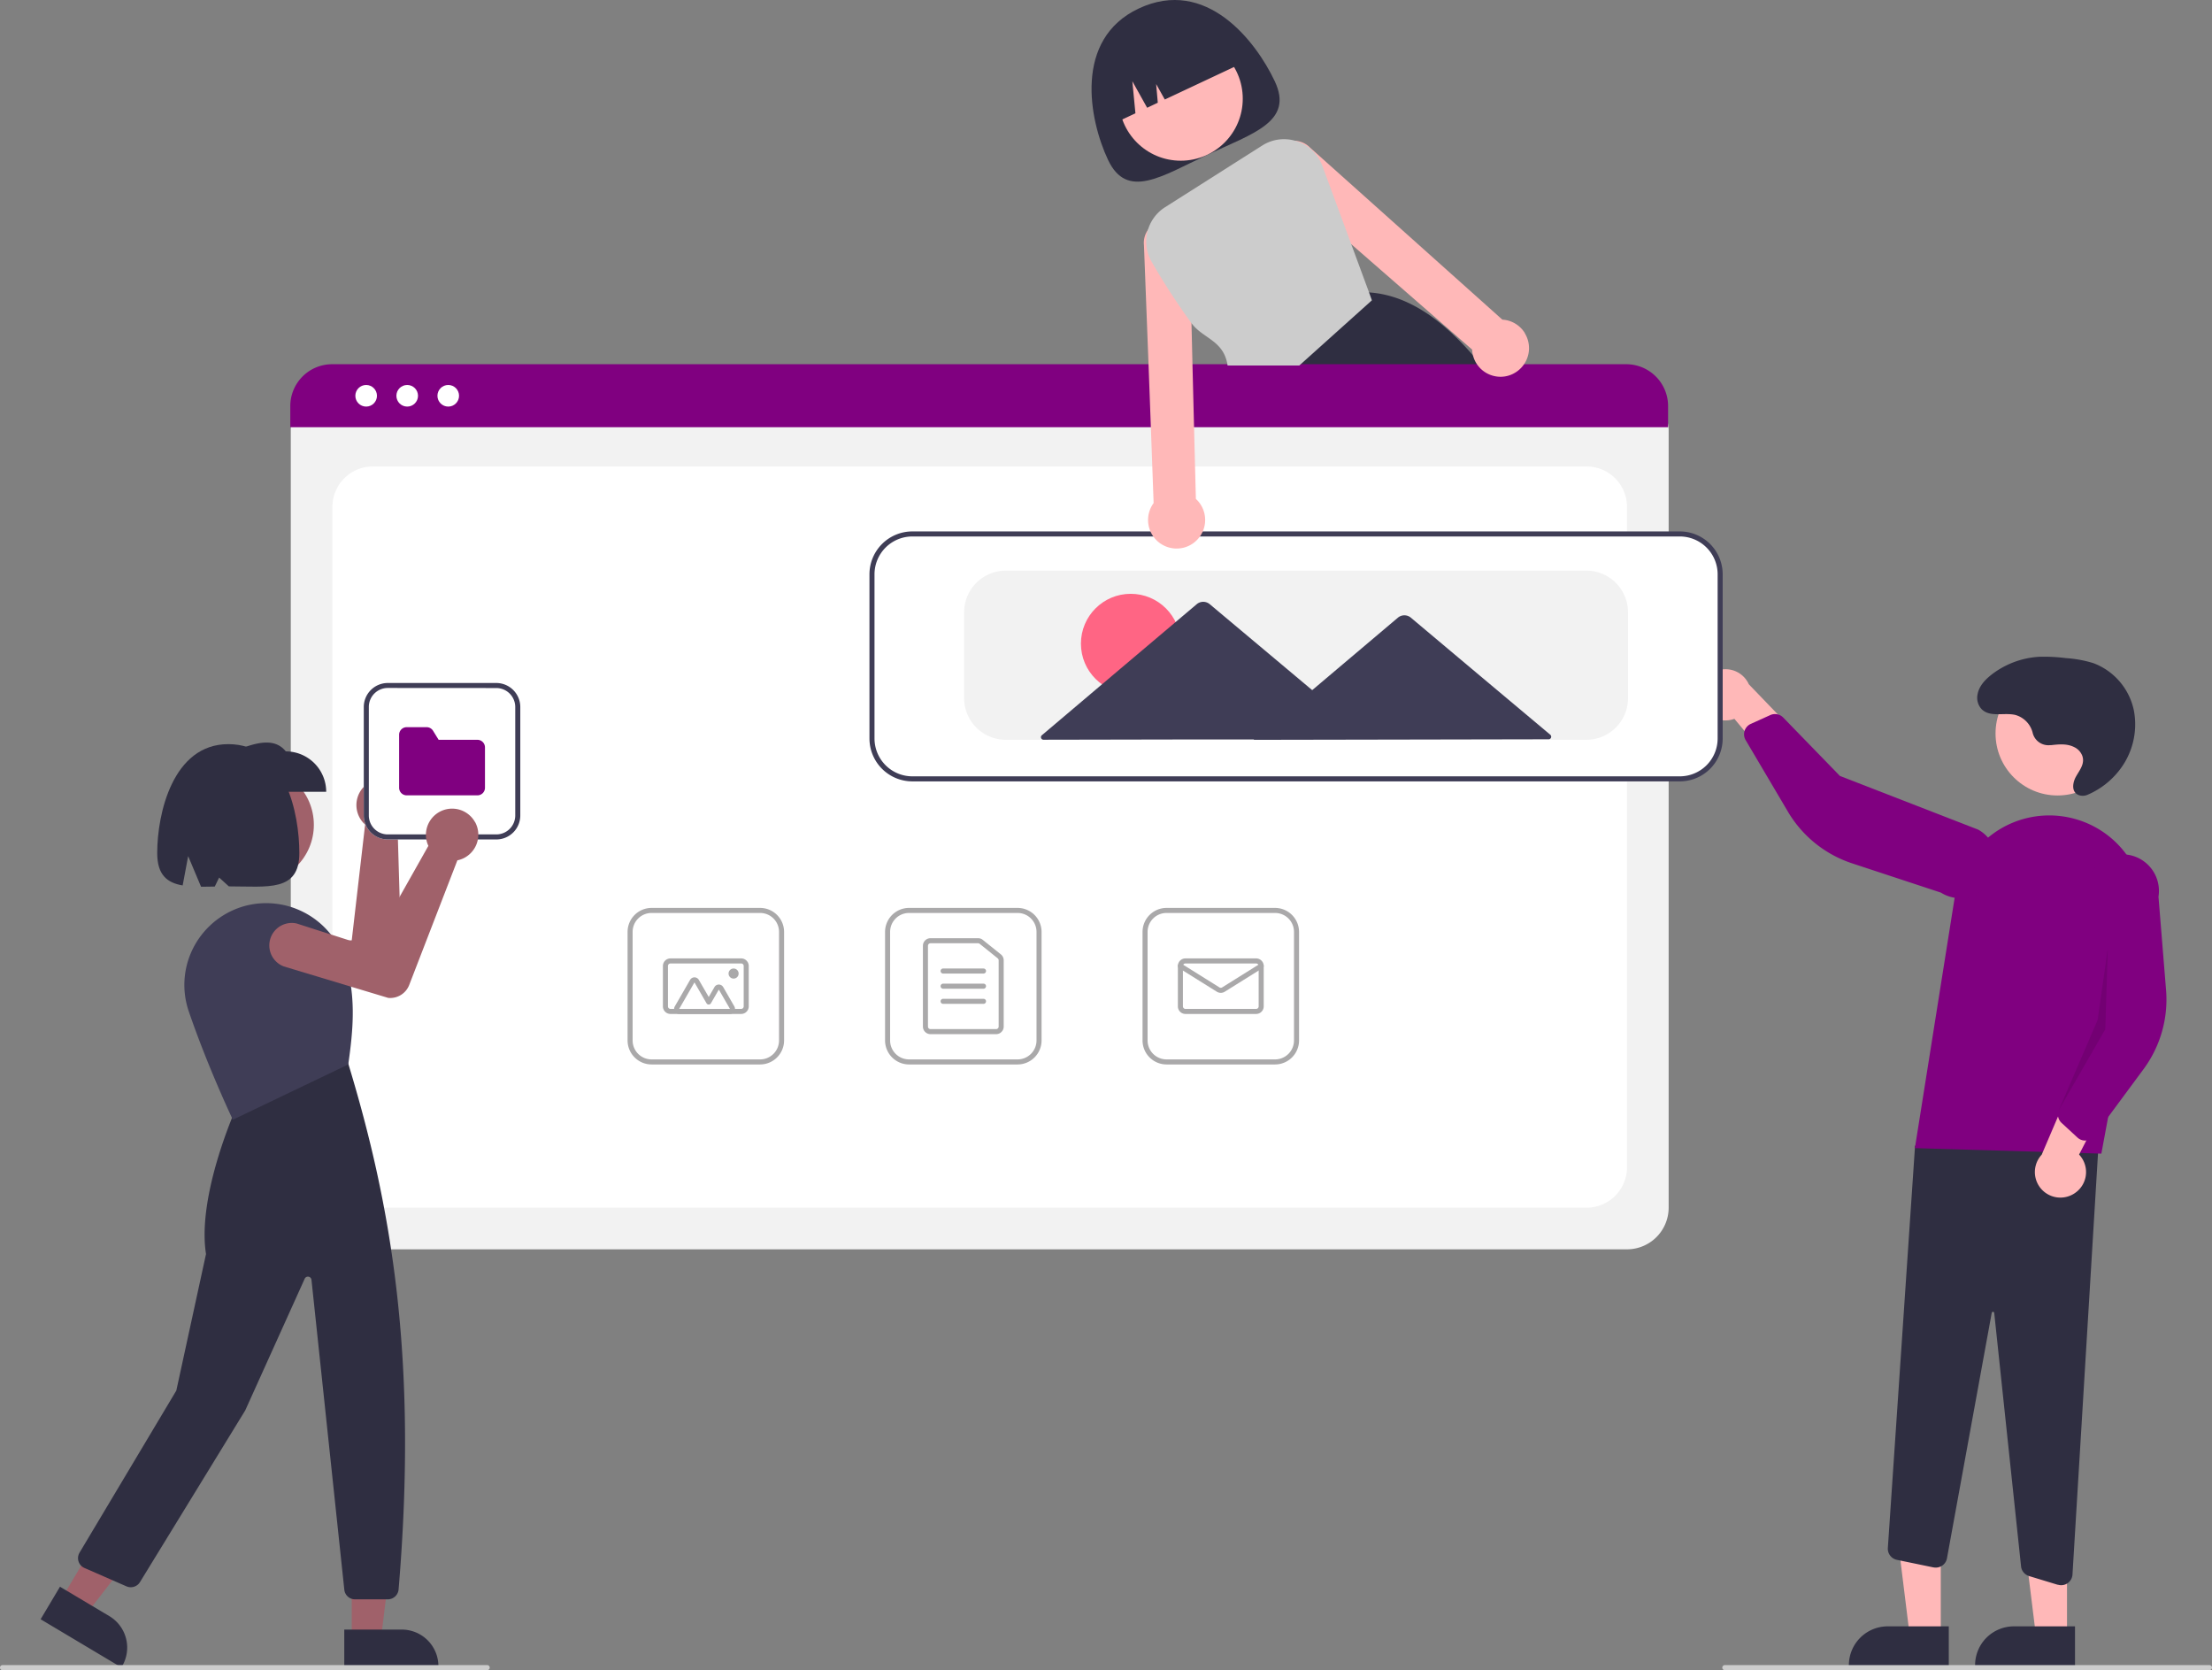 <svg id="Layer_1" data-name="Layer 1" xmlns="http://www.w3.org/2000/svg" viewBox="0 0 876.27 661.47"><rect x="0" y="0" width="876.27" height="661.47" fill="#808080" stroke="none"/><defs><style>.cls-1{fill:#2f2e41;}.cls-2{fill:#ffb8b8;}.cls-3{fill:#f2f2f2;}.cls-4{fill:#fff;}.cls-5{fill:purple;}.cls-6{fill:#aaa9aa;}.cls-7{opacity:0.1;isolation:isolate;}.cls-8{fill:#3f3d56;}.cls-9{fill:#ff6584;}.cls-10{fill:#ccc;}.cls-11{fill:#a0616a;}</style></defs><title>aboutteam</title><path class="cls-1" d="M505,32.19c7.52,16-8.41,20.53-26.66,29.1s-31.89,17.95-39.41,2S425.29,15.5,451.1,3.37C477.8-9.18,497.45,16.2,505,32.19Z"/><circle class="cls-2" cx="467.75" cy="39.09" r="24.56"/><path class="cls-1" d="M589.43,148c-.85-1.11-1.7-2.2-2.56-3.26-1.11-1.38-2.23-2.71-3.35-4-12.73-14.69-26.27-23.94-41.18-24.93h0l-.22,0-29.71,29-10.1,9.84.22.54L508,168.7h95.49A239.24,239.24,0,0,0,589.43,148Z"/><path class="cls-1" d="M441,49h0l8.79-4.13-1.22-12.69,5.87,10.5,4.21-2L458,33.29l3.43,6.12,31.23-14.67h0A26,26,0,0,0,458,12.26l-4.53,2.13A26,26,0,0,0,441,49Z"/><path class="cls-3" d="M644.53,494.8H131.69a16.52,16.52,0,0,1-16.5-16.5V170.15a12.09,12.09,0,0,1,12.09-12.09H648.73a12.32,12.32,0,0,1,12.3,12.3V478.3A16.52,16.52,0,0,1,644.53,494.8Z"/><path class="cls-4" d="M147.69,478.3H628.53a16,16,0,0,0,16-16V200.75a16,16,0,0,0-16-16H147.69a16,16,0,0,0-16,16V462.3A16,16,0,0,0,147.69,478.3Z"/><path class="cls-5" d="M660.8,169.2H115v-8.4a16.57,16.57,0,0,1,16.56-16.55H644.24A16.58,16.58,0,0,1,660.8,160.8Z"/><circle class="cls-4" cx="145.05" cy="156.75" r="4.28"/><circle class="cls-4" cx="161.31" cy="156.75" r="4.28"/><circle class="cls-4" cx="177.57" cy="156.75" r="4.28"/><path class="cls-6" d="M403.11,421.58h-43a9.52,9.52,0,0,1-9.5-9.5v-43a9.52,9.52,0,0,1,9.5-9.5h43a9.52,9.52,0,0,1,9.5,9.5v43A9.52,9.52,0,0,1,403.11,421.58Zm-43-60a7.5,7.5,0,0,0-7.5,7.5v43a7.51,7.51,0,0,0,7.5,7.5h43a7.51,7.51,0,0,0,7.5-7.5v-43a7.5,7.5,0,0,0-7.5-7.5Z"/><path class="cls-6" d="M394.61,409.58h-26a3,3,0,0,1-3-3v-32a3,3,0,0,1,3-3h18.84a3,3,0,0,1,1.88.66l7.16,5.75a3,3,0,0,1,1.12,2.34v26.25A3,3,0,0,1,394.61,409.58Zm-26-36a1,1,0,0,0-1,1v32a1,1,0,0,0,1,1h26a1,1,0,0,0,1-1V380.33a1,1,0,0,0-.37-.78l-7.16-5.75a1,1,0,0,0-.63-.22Z"/><path class="cls-6" d="M389.61,385.58h-16a1,1,0,0,1,0-2h16a1,1,0,0,1,0,2Z"/><path class="cls-6" d="M389.61,391.58h-16a1,1,0,0,1,0-2h16a1,1,0,0,1,0,2Z"/><path class="cls-6" d="M389.61,397.58h-16a1,1,0,0,1,0-2h16a1,1,0,0,1,0,2Z"/><path class="cls-6" d="M505.11,421.58h-43a9.52,9.52,0,0,1-9.5-9.5v-43a9.52,9.52,0,0,1,9.5-9.5h43a9.52,9.52,0,0,1,9.5,9.5v43A9.52,9.52,0,0,1,505.11,421.58Zm-43-60a7.5,7.5,0,0,0-7.5,7.5v43a7.51,7.51,0,0,0,7.5,7.5h43a7.51,7.51,0,0,0,7.5-7.5v-43a7.5,7.5,0,0,0-7.5-7.5Z"/><path class="cls-6" d="M497.61,401.58h-28a3,3,0,0,1-3-3v-16a3,3,0,0,1,3-3h28a3,3,0,0,1,3,3v16A3,3,0,0,1,497.61,401.58Zm-28-20a1,1,0,0,0-1,1v16a1,1,0,0,0,1,1h28a1,1,0,0,0,1-1v-16a1,1,0,0,0-1-1Z"/><path class="cls-6" d="M483.61,393.22a3,3,0,0,1-1.59-.46l-14.94-9.33a1,1,0,0,1,1.06-1.7l14.94,9.34a1,1,0,0,0,1.06,0l14.94-9.34a1,1,0,1,1,1.06,1.7l-14.94,9.33A3,3,0,0,1,483.61,393.22Z"/><path class="cls-6" d="M301.11,421.58h-43a9.52,9.52,0,0,1-9.5-9.5v-43a9.52,9.52,0,0,1,9.5-9.5h43a9.52,9.52,0,0,1,9.5,9.5v43A9.52,9.52,0,0,1,301.11,421.58Zm-43-60a7.5,7.5,0,0,0-7.5,7.5v43a7.51,7.51,0,0,0,7.5,7.5h43a7.51,7.51,0,0,0,7.5-7.5v-43a7.5,7.5,0,0,0-7.5-7.5Z"/><path class="cls-6" d="M293.61,401.58h-28a3,3,0,0,1-3-3v-16a3,3,0,0,1,3-3h28a3,3,0,0,1,3,3v16A3,3,0,0,1,293.61,401.58Zm-28-20a1,1,0,0,0-1,1v16a1,1,0,0,0,1,1h28a1,1,0,0,0,1-1v-16a1,1,0,0,0-1-1Z"/><path class="cls-6" d="M289.17,401.58H269.05a2,2,0,0,1-2-2,2,2,0,0,1,.27-1l6.06-10.5a2,2,0,0,1,3.46,0l3.92,6.78,2.27-3.93a2,2,0,0,1,2.73-.73,2.13,2.13,0,0,1,.73.73l4.41,7.65a2,2,0,0,1-.73,2.73,2,2,0,0,1-1,.27Zm0-2h0l-4.41-7.65-3.14,5.43a1,1,0,0,1-.86.5h0a1,1,0,0,1-.87-.5l-4.78-8.28-6.06,10.5Z"/><circle class="cls-6" cx="290.61" cy="385.58" r="2"/><polygon class="cls-2" points="768.83 648.15 756.57 648.15 750.73 600.86 768.83 600.86 768.83 648.15"/><path class="cls-1" d="M772,660H732.42v-.5a15.38,15.38,0,0,1,15.39-15.38H772Z"/><polygon class="cls-2" points="818.83 648.15 806.57 648.15 800.73 600.86 818.83 600.86 818.83 648.15"/><path class="cls-1" d="M822,660H782.42v-.5a15.38,15.38,0,0,1,15.39-15.38H822Z"/><path class="cls-1" d="M815.15,627.65,803.8,624.2a4.5,4.5,0,0,1-3.17-3.84L790,520a.47.47,0,0,0-.47-.45.49.49,0,0,0-.52.41l-17.73,97.2a4.5,4.5,0,0,1-5.23,3.62l-.1,0-14.51-3a4.51,4.51,0,0,1-3.58-4.71l10.78-159.32,73.14-7.89L821,623.62a4.48,4.48,0,0,1-5.8,4Z"/><circle class="cls-2" cx="815.08" cy="290.49" r="24.56"/><path class="cls-5" d="M758.57,454.72l15.86-99.85a37.85,37.85,0,0,1,43.32-31.45,37.25,37.25,0,0,1,4.68,1.05h0A37.74,37.74,0,0,1,849,367.73L832.44,456.9Z"/><path class="cls-2" d="M821.86,472.59a10.06,10.06,0,0,0,2.85-13.94,9.13,9.13,0,0,0-1.1-1.38L840,425.51l-18.46,2L808.8,457.33a10.11,10.11,0,0,0,13.06,15.26Z"/><path class="cls-5" d="M825.37,451.67a4.43,4.43,0,0,1-2.42-1.16l-6.28-5.79a4.52,4.52,0,0,1-1.09-5.06L828.12,410l-1.78-58.72a14.5,14.5,0,1,1,28.73,3.88v0l3,36.92a46.36,46.36,0,0,1-8.94,31.39l-19.55,26.44a4.54,4.54,0,0,1-3.2,1.8A5.27,5.27,0,0,1,825.37,451.67Z"/><path class="cls-2" d="M673.64,277.11a10.05,10.05,0,0,0,11.72,8.05,10.32,10.32,0,0,0,1.71-.47l22.84,27.48,5.39-17.78L692.78,271a10.11,10.11,0,0,0-19.14,6.09Z"/><path class="cls-5" d="M691.54,288.5a4.5,4.5,0,0,1,2-1.79l7.79-3.52a4.52,4.52,0,0,1,5.08,1l22.47,23.13,54.77,21.26a14.5,14.5,0,1,1-14.78,24.94l0,0-35.17-11.59a46.37,46.37,0,0,1-25.43-20.47L691.52,293.1a4.49,4.49,0,0,1-.41-3.65A4.27,4.27,0,0,1,691.54,288.5Z"/><polygon class="cls-7" points="835 375.65 834 407.65 815.58 439.66 830.96 403.99 835 375.65"/><path class="cls-1" d="M812.27,295.1a6.41,6.41,0,0,1-7-4.7,9.78,9.78,0,0,0-7-7.27c-4.51-1-10,1.09-13.32-2.33A6.62,6.62,0,0,1,783.4,275c.6-3.32,3-5.82,5.56-7.83a34.15,34.15,0,0,1,18.87-7.05,68.59,68.59,0,0,1,10.62.53,47.24,47.24,0,0,1,10.86,2,25.57,25.57,0,0,1,16,18.68,29.49,29.49,0,0,1-6.06,24.13,31.66,31.66,0,0,1-12.16,9.26,4.73,4.73,0,0,1-3.6.18c-3-1.18-2.48-4.84-1.13-7.28,1.45-2.62,3.67-5.15,2.51-8.33a6.33,6.33,0,0,0-3.13-3.37c-2.94-1.5-6.23-1.14-9.39-.78Z"/><path class="cls-4" d="M665.43,309h-304a16.52,16.52,0,0,1-16.5-16.5v-65a16.52,16.52,0,0,1,16.5-16.5h304a16.52,16.52,0,0,1,16.5,16.5v65A16.52,16.52,0,0,1,665.43,309Z"/><path class="cls-8" d="M665.43,309.47h-304a17,17,0,0,1-17-17v-65a17,17,0,0,1,17-17h304a17,17,0,0,1,17,17v65A17,17,0,0,1,665.43,309.47Zm-304-97a15,15,0,0,0-15,15v65a15,15,0,0,0,15,15h304a15,15,0,0,0,15-15v-65a15,15,0,0,0-15-15Z"/><path class="cls-3" d="M628.43,293h-230a16.52,16.52,0,0,1-16.5-16.5v-34a16.52,16.52,0,0,1,16.5-16.5h230a16.52,16.52,0,0,1,16.5,16.5v34A16.52,16.52,0,0,1,628.43,293Z"/><circle class="cls-9" cx="447.93" cy="254.91" r="19.73"/><path class="cls-8" d="M614.14,291l-27.85-23.36-27.37-23a4,4,0,0,0-5.16,0l-27.28,23.06-6.66,5.63-10.05-8.43-30.54-25.61a4,4,0,0,0-5.15,0l-30.44,25.73L412.72,291.2a1,1,0,0,0-.12,1.41,1,1,0,0,0,.77.36l63.39-.12,20.06,0-.19.16,59.8-.11,57.07-.11a1,1,0,0,0,1-1A1,1,0,0,0,614.14,291Z"/><path class="cls-10" d="M875.27,661.47h-192a1,1,0,0,1,0-2h192a1,1,0,0,1,0,2Z"/><path class="cls-2" d="M604.06,131.91a11.28,11.28,0,0,0-7.25-5.1,11.77,11.77,0,0,0-1.66-.21L519,58.48a9,9,0,0,0-5.63-2.69,7.74,7.74,0,0,0-1.27,0,9.05,9.05,0,0,0-6,15.48l29.17,25.43,47.9,41.75a11.41,11.41,0,0,0,.35,2.33,11.25,11.25,0,0,0,9.67,8.37,11.08,11.08,0,0,0,6-1,11.5,11.5,0,0,0,3.88-3c.11-.13.21-.25.31-.39a11.31,11.31,0,0,0,.63-12.84Z"/><path class="cls-2" d="M473.74,197.56,473,168.7l-.6-23.95L472,128l-.81-32.67a9,9,0,0,0-15.71-5.25,6.89,6.89,0,0,0-.75,1,8.87,8.87,0,0,0-1.56,6L455,144.75l.89,23.95L457,199.25a11.52,11.52,0,0,0-.89,1.41,11.31,11.31,0,0,0,13.61,16,11.9,11.9,0,0,0,1.24-.5,11.32,11.32,0,0,0,2.78-18.57Z"/><path class="cls-10" d="M542.34,115.81l-7.07-19.15-11.44-31a16.05,16.05,0,0,0-10-9.68l-.55-.17a16,16,0,0,0-13.24,1.82L461.56,82.05a16.09,16.09,0,0,0-5.27,21.75A274.31,274.31,0,0,0,472,128c4.49,6.11,12.85,6.76,14.3,16.76h28.41l28.76-25.82Z"/><circle class="cls-11" cx="101.16" cy="326.68" r="23.17"/><path class="cls-11" d="M158.05,310.73c.23.18.45.38.67.58a10.38,10.38,0,0,1,.43,14.67,9.26,9.26,0,0,1-.85.81,8.39,8.39,0,0,1-.82.62l1.57,52.94a8.07,8.07,0,0,1-5.54,7.87l-.1,0-43,4.58a8.9,8.9,0,0,1-1.88-17.7l.16,0,30.65-2.69,5.3-45.86a8.33,8.33,0,0,1-1-1,10.38,10.38,0,0,1,14.38-14.83Z"/><polygon class="cls-11" points="139.33 649.17 150.9 649.17 156.4 604.56 139.33 604.56 139.33 649.17"/><path class="cls-1" d="M136.38,645.4h22.78a14.51,14.51,0,0,1,14.51,14.51h0v.47H136.38Z"/><polygon class="cls-11" points="24.37 633.18 34.3 639.1 61.86 603.58 47.19 594.85 24.37 633.18"/><path class="cls-1" d="M23.76,628.43l19.57,11.65h0a14.52,14.52,0,0,1,5,19.9h0l-.24.41-32-19.08Z"/><path class="cls-1" d="M153.62,633.42h-13a4.25,4.25,0,0,1-4.22-3.8L123.39,506.88a1.41,1.41,0,0,0-1.55-1.25,1.39,1.39,0,0,0-1.14.82L97.14,558.61l-41.7,68a4.28,4.28,0,0,1-5.33,1.67L33.45,621a4.25,4.25,0,0,1-2.18-5.6,4.16,4.16,0,0,1,.24-.47l38.34-64.19,11.76-54.08c-3.7-23.46,12.15-58.33,12.31-58.68l.08-.17,43.67-17.07.22.27c17.22,56.51,27.71,117.33,20,208.57A4.29,4.29,0,0,1,153.62,633.42Z"/><path class="cls-8" d="M92.24,443.47l-.2-.42c-.1-.21-9.81-20.69-17.29-42.58A32.25,32.25,0,0,1,77,374.6a32.62,32.62,0,0,1,20.81-16h0a32.68,32.68,0,0,1,37.93,19.57c5.93,14.84,4,30.69,2.26,43.15l0,.25-.23.11Z"/><path class="cls-1" d="M129.26,313.59H92.47v-16c8.07-3.2,16-5.93,20.75,0a16,16,0,0,1,16,16Z"/><path class="cls-1" d="M90.43,294.72c-22,0-28.15,27.58-28.15,43.13,0,8.67,3.92,11.78,10.08,12.83l2.18-11.61,5.1,12.11c1.73,0,3.55,0,5.44-.06l1.73-3.56,3.85,3.49c15.44,0,27.92,2.28,27.92-13.2S113.18,294.72,90.43,294.72Z"/><path class="cls-10" d="M193,661.47H1a1,1,0,0,1,0-2H193a1,1,0,0,1,0,2Z"/><path class="cls-4" d="M196.61,332.47h-43a9.51,9.51,0,0,1-9.5-9.5V280a9.52,9.52,0,0,1,9.5-9.5h43a9.52,9.52,0,0,1,9.5,9.5v43A9.51,9.51,0,0,1,196.61,332.47Z"/><path class="cls-8" d="M196.61,332.47h-43a9.51,9.51,0,0,1-9.5-9.5V280a9.52,9.52,0,0,1,9.5-9.5h43a9.52,9.52,0,0,1,9.5,9.5v43A9.51,9.51,0,0,1,196.61,332.47Zm-43-60a7.51,7.51,0,0,0-7.5,7.5v43a7.5,7.5,0,0,0,7.5,7.5h43a7.5,7.5,0,0,0,7.5-7.5V280a7.51,7.51,0,0,0-7.5-7.5Z"/><path class="cls-5" d="M189.11,315h-28a3,3,0,0,1-3-3V291a3,3,0,0,1,3-3H169a3,3,0,0,1,2.56,1.43l2.2,3.57h15.36a3,3,0,0,1,3,3v16A3,3,0,0,1,189.11,315Z"/><path class="cls-11" d="M188.2,325.58c.14.26.27.52.39.79a10.39,10.39,0,0,1-5.29,13.7c-.36.15-.73.29-1.11.41s-.65.18-1,.25l-19.1,49.41a8.07,8.07,0,0,1-8.17,5.09h-.09l-41.4-12.47a8.9,8.9,0,0,1,5.13-17l.16.05,29.29,9.4L169.7,335a9.61,9.61,0,0,1-.51-1.29,10.38,10.38,0,0,1,19-8.09Z"/></svg>